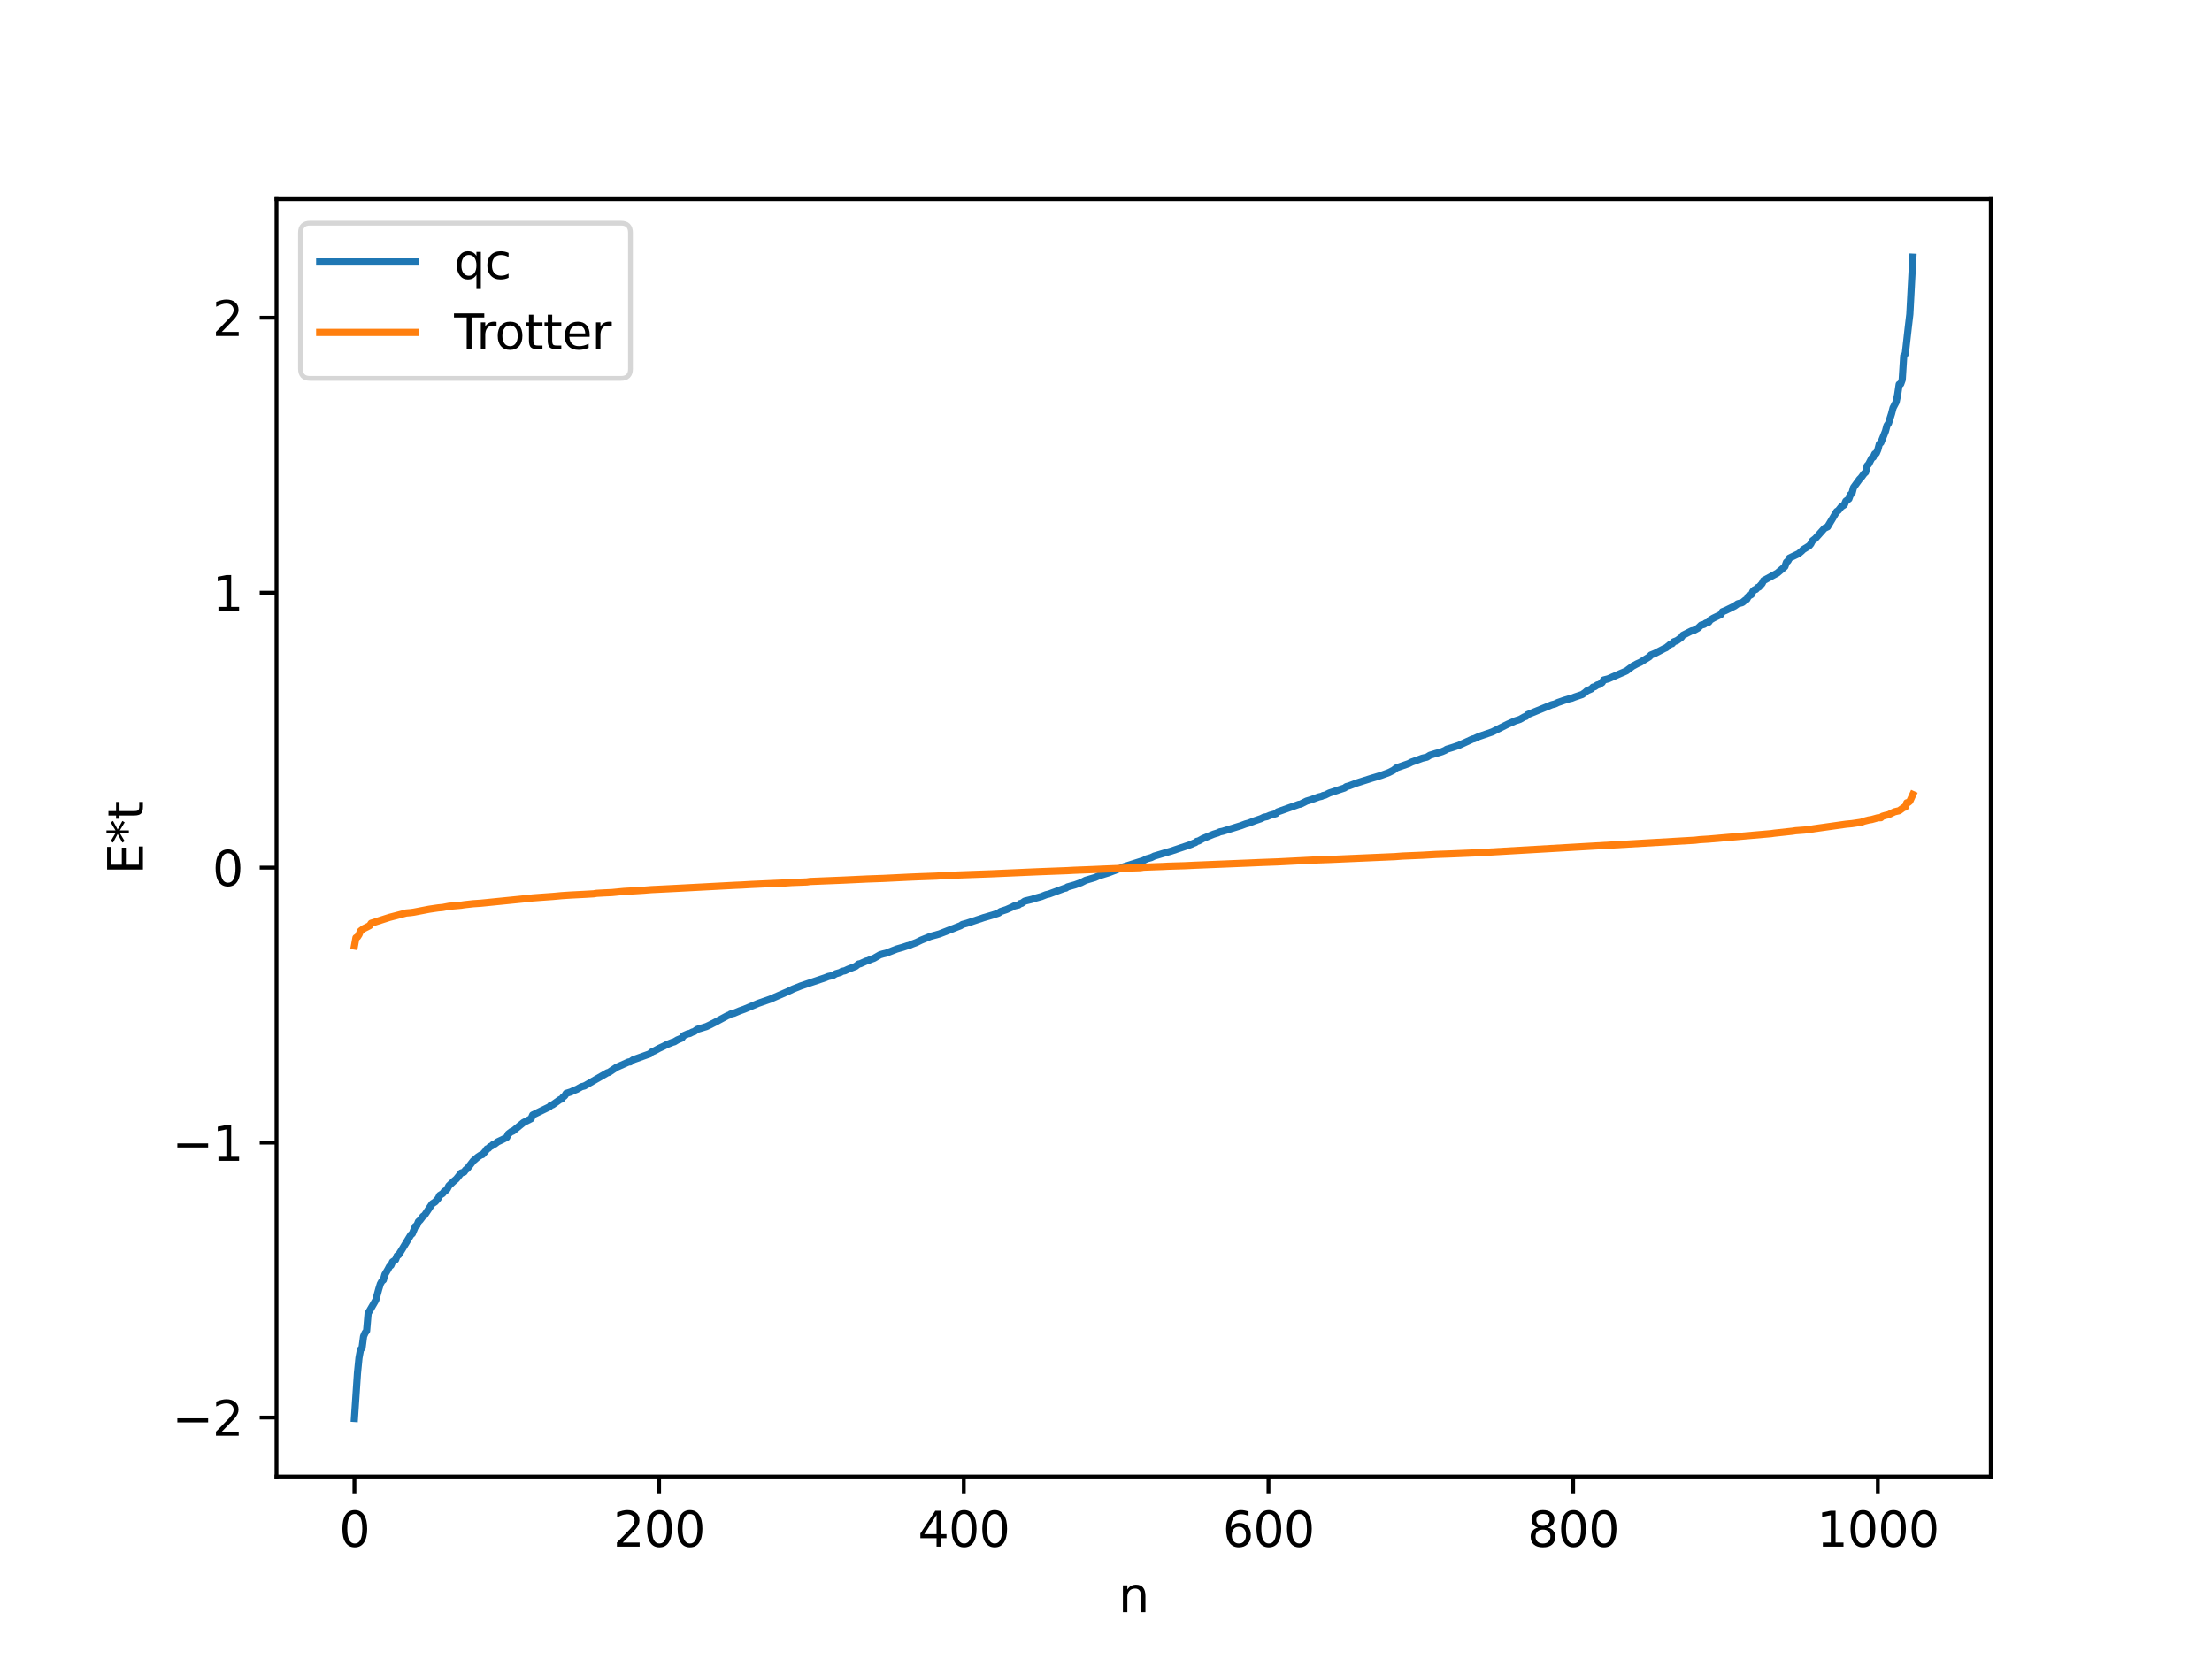 <?xml version="1.0" encoding="utf-8" standalone="no"?>
<!DOCTYPE svg PUBLIC "-//W3C//DTD SVG 1.1//EN"
  "http://www.w3.org/Graphics/SVG/1.1/DTD/svg11.dtd">
<svg xmlns:xlink="http://www.w3.org/1999/xlink" width="460.8pt" height="345.6pt" viewBox="0 0 460.8 345.6" xmlns="http://www.w3.org/2000/svg" version="1.1">
 <defs>
  <style type="text/css">*{stroke-linejoin: round; stroke-linecap: butt}</style>
 </defs>
 <g id="figure_1">
  <g id="patch_1">
   <path d="M 0 345.6 
L 460.8 345.6 
L 460.8 0 
L 0 0 
z
" style="fill: #ffffff"/>
  </g>
  <g id="axes_1">
   <g id="patch_2">
    <path d="M 57.6 307.584 
L 414.72 307.584 
L 414.72 41.472 
L 57.6 41.472 
z
" style="fill: #ffffff"/>
   </g>
   <g id="matplotlib.axis_1">
    <g id="xtick_1">
     <g id="line2d_1">
      <defs>
       <path id="m58bea05a34" d="M 0 0 
L 0 3.5 
" style="stroke: #000000; stroke-width: 0.8"/>
      </defs>
      <g>
       <use xlink:href="#m58bea05a34" x="73.833" y="307.584" style="stroke: #000000; stroke-width: 0.8"/>
      </g>
     </g>
     <g id="text_1">
      <!-- 0 -->
      <g transform="translate(70.651 322.182) scale(0.1 -0.1)">
       <defs>
        <path id="DejaVuSans-30" d="M 2034 4250 
Q 1547 4250 1301 3770 
Q 1056 3291 1056 2328 
Q 1056 1369 1301 889 
Q 1547 409 2034 409 
Q 2525 409 2770 889 
Q 3016 1369 3016 2328 
Q 3016 3291 2770 3770 
Q 2525 4250 2034 4250 
z
M 2034 4750 
Q 2819 4750 3233 4129 
Q 3647 3509 3647 2328 
Q 3647 1150 3233 529 
Q 2819 -91 2034 -91 
Q 1250 -91 836 529 
Q 422 1150 422 2328 
Q 422 3509 836 4129 
Q 1250 4750 2034 4750 
z
" transform="scale(0.016)"/>
       </defs>
       <use xlink:href="#DejaVuSans-30"/>
      </g>
     </g>
    </g>
    <g id="xtick_2">
     <g id="line2d_2">
      <g>
       <use xlink:href="#m58bea05a34" x="137.304" y="307.584" style="stroke: #000000; stroke-width: 0.8"/>
      </g>
     </g>
     <g id="text_2">
      <!-- 200 -->
      <g transform="translate(127.76 322.182) scale(0.1 -0.1)">
       <defs>
        <path id="DejaVuSans-32" d="M 1228 531 
L 3431 531 
L 3431 0 
L 469 0 
L 469 531 
Q 828 903 1448 1529 
Q 2069 2156 2228 2338 
Q 2531 2678 2651 2914 
Q 2772 3150 2772 3378 
Q 2772 3750 2511 3984 
Q 2250 4219 1831 4219 
Q 1534 4219 1204 4116 
Q 875 4013 500 3803 
L 500 4441 
Q 881 4594 1212 4672 
Q 1544 4750 1819 4750 
Q 2544 4750 2975 4387 
Q 3406 4025 3406 3419 
Q 3406 3131 3298 2873 
Q 3191 2616 2906 2266 
Q 2828 2175 2409 1742 
Q 1991 1309 1228 531 
z
" transform="scale(0.016)"/>
       </defs>
       <use xlink:href="#DejaVuSans-32"/>
       <use xlink:href="#DejaVuSans-30" x="63.623"/>
       <use xlink:href="#DejaVuSans-30" x="127.246"/>
      </g>
     </g>
    </g>
    <g id="xtick_3">
     <g id="line2d_3">
      <g>
       <use xlink:href="#m58bea05a34" x="200.775" y="307.584" style="stroke: #000000; stroke-width: 0.8"/>
      </g>
     </g>
     <g id="text_3">
      <!-- 400 -->
      <g transform="translate(191.231 322.182) scale(0.1 -0.1)">
       <defs>
        <path id="DejaVuSans-34" d="M 2419 4116 
L 825 1625 
L 2419 1625 
L 2419 4116 
z
M 2253 4666 
L 3047 4666 
L 3047 1625 
L 3713 1625 
L 3713 1100 
L 3047 1100 
L 3047 0 
L 2419 0 
L 2419 1100 
L 313 1100 
L 313 1709 
L 2253 4666 
z
" transform="scale(0.016)"/>
       </defs>
       <use xlink:href="#DejaVuSans-34"/>
       <use xlink:href="#DejaVuSans-30" x="63.623"/>
       <use xlink:href="#DejaVuSans-30" x="127.246"/>
      </g>
     </g>
    </g>
    <g id="xtick_4">
     <g id="line2d_4">
      <g>
       <use xlink:href="#m58bea05a34" x="264.246" y="307.584" style="stroke: #000000; stroke-width: 0.8"/>
      </g>
     </g>
     <g id="text_4">
      <!-- 600 -->
      <g transform="translate(254.702 322.182) scale(0.1 -0.1)">
       <defs>
        <path id="DejaVuSans-36" d="M 2113 2584 
Q 1688 2584 1439 2293 
Q 1191 2003 1191 1497 
Q 1191 994 1439 701 
Q 1688 409 2113 409 
Q 2538 409 2786 701 
Q 3034 994 3034 1497 
Q 3034 2003 2786 2293 
Q 2538 2584 2113 2584 
z
M 3366 4563 
L 3366 3988 
Q 3128 4100 2886 4159 
Q 2644 4219 2406 4219 
Q 1781 4219 1451 3797 
Q 1122 3375 1075 2522 
Q 1259 2794 1537 2939 
Q 1816 3084 2150 3084 
Q 2853 3084 3261 2657 
Q 3669 2231 3669 1497 
Q 3669 778 3244 343 
Q 2819 -91 2113 -91 
Q 1303 -91 875 529 
Q 447 1150 447 2328 
Q 447 3434 972 4092 
Q 1497 4750 2381 4750 
Q 2619 4750 2861 4703 
Q 3103 4656 3366 4563 
z
" transform="scale(0.016)"/>
       </defs>
       <use xlink:href="#DejaVuSans-36"/>
       <use xlink:href="#DejaVuSans-30" x="63.623"/>
       <use xlink:href="#DejaVuSans-30" x="127.246"/>
      </g>
     </g>
    </g>
    <g id="xtick_5">
     <g id="line2d_5">
      <g>
       <use xlink:href="#m58bea05a34" x="327.717" y="307.584" style="stroke: #000000; stroke-width: 0.8"/>
      </g>
     </g>
     <g id="text_5">
      <!-- 800 -->
      <g transform="translate(318.173 322.182) scale(0.1 -0.1)">
       <defs>
        <path id="DejaVuSans-38" d="M 2034 2216 
Q 1584 2216 1326 1975 
Q 1069 1734 1069 1313 
Q 1069 891 1326 650 
Q 1584 409 2034 409 
Q 2484 409 2743 651 
Q 3003 894 3003 1313 
Q 3003 1734 2745 1975 
Q 2488 2216 2034 2216 
z
M 1403 2484 
Q 997 2584 770 2862 
Q 544 3141 544 3541 
Q 544 4100 942 4425 
Q 1341 4750 2034 4750 
Q 2731 4750 3128 4425 
Q 3525 4100 3525 3541 
Q 3525 3141 3298 2862 
Q 3072 2584 2669 2484 
Q 3125 2378 3379 2068 
Q 3634 1759 3634 1313 
Q 3634 634 3220 271 
Q 2806 -91 2034 -91 
Q 1263 -91 848 271 
Q 434 634 434 1313 
Q 434 1759 690 2068 
Q 947 2378 1403 2484 
z
M 1172 3481 
Q 1172 3119 1398 2916 
Q 1625 2713 2034 2713 
Q 2441 2713 2670 2916 
Q 2900 3119 2900 3481 
Q 2900 3844 2670 4047 
Q 2441 4250 2034 4250 
Q 1625 4250 1398 4047 
Q 1172 3844 1172 3481 
z
" transform="scale(0.016)"/>
       </defs>
       <use xlink:href="#DejaVuSans-38"/>
       <use xlink:href="#DejaVuSans-30" x="63.623"/>
       <use xlink:href="#DejaVuSans-30" x="127.246"/>
      </g>
     </g>
    </g>
    <g id="xtick_6">
     <g id="line2d_6">
      <g>
       <use xlink:href="#m58bea05a34" x="391.188" y="307.584" style="stroke: #000000; stroke-width: 0.8"/>
      </g>
     </g>
     <g id="text_6">
      <!-- 1000 -->
      <g transform="translate(378.463 322.182) scale(0.1 -0.1)">
       <defs>
        <path id="DejaVuSans-31" d="M 794 531 
L 1825 531 
L 1825 4091 
L 703 3866 
L 703 4441 
L 1819 4666 
L 2450 4666 
L 2450 531 
L 3481 531 
L 3481 0 
L 794 0 
L 794 531 
z
" transform="scale(0.016)"/>
       </defs>
       <use xlink:href="#DejaVuSans-31"/>
       <use xlink:href="#DejaVuSans-30" x="63.623"/>
       <use xlink:href="#DejaVuSans-30" x="127.246"/>
       <use xlink:href="#DejaVuSans-30" x="190.869"/>
      </g>
     </g>
    </g>
    <g id="text_7">
     <!-- n -->
     <g transform="translate(232.991 335.861) scale(0.1 -0.1)">
      <defs>
       <path id="DejaVuSans-6e" d="M 3513 2113 
L 3513 0 
L 2938 0 
L 2938 2094 
Q 2938 2591 2744 2837 
Q 2550 3084 2163 3084 
Q 1697 3084 1428 2787 
Q 1159 2491 1159 1978 
L 1159 0 
L 581 0 
L 581 3500 
L 1159 3500 
L 1159 2956 
Q 1366 3272 1645 3428 
Q 1925 3584 2291 3584 
Q 2894 3584 3203 3211 
Q 3513 2838 3513 2113 
z
" transform="scale(0.016)"/>
      </defs>
      <use xlink:href="#DejaVuSans-6e"/>
     </g>
    </g>
   </g>
   <g id="matplotlib.axis_2">
    <g id="ytick_1">
     <g id="line2d_7">
      <defs>
       <path id="m03ca1fab9a" d="M 0 0 
L -3.5 0 
" style="stroke: #000000; stroke-width: 0.8"/>
      </defs>
      <g>
       <use xlink:href="#m03ca1fab9a" x="57.6" y="295.295" style="stroke: #000000; stroke-width: 0.8"/>
      </g>
     </g>
     <g id="text_8">
      <!-- −2 -->
      <g transform="translate(35.858 299.094) scale(0.1 -0.1)">
       <defs>
        <path id="DejaVuSans-2212" d="M 678 2272 
L 4684 2272 
L 4684 1741 
L 678 1741 
L 678 2272 
z
" transform="scale(0.016)"/>
       </defs>
       <use xlink:href="#DejaVuSans-2212"/>
       <use xlink:href="#DejaVuSans-32" x="83.789"/>
      </g>
     </g>
    </g>
    <g id="ytick_2">
     <g id="line2d_8">
      <g>
       <use xlink:href="#m03ca1fab9a" x="57.6" y="238.019" style="stroke: #000000; stroke-width: 0.8"/>
      </g>
     </g>
     <g id="text_9">
      <!-- −1 -->
      <g transform="translate(35.858 241.819) scale(0.1 -0.1)">
       <use xlink:href="#DejaVuSans-2212"/>
       <use xlink:href="#DejaVuSans-31" x="83.789"/>
      </g>
     </g>
    </g>
    <g id="ytick_3">
     <g id="line2d_9">
      <g>
       <use xlink:href="#m03ca1fab9a" x="57.6" y="180.744" style="stroke: #000000; stroke-width: 0.8"/>
      </g>
     </g>
     <g id="text_10">
      <!-- 0 -->
      <g transform="translate(44.237 184.543) scale(0.1 -0.1)">
       <use xlink:href="#DejaVuSans-30"/>
      </g>
     </g>
    </g>
    <g id="ytick_4">
     <g id="line2d_10">
      <g>
       <use xlink:href="#m03ca1fab9a" x="57.6" y="123.468" style="stroke: #000000; stroke-width: 0.8"/>
      </g>
     </g>
     <g id="text_11">
      <!-- 1 -->
      <g transform="translate(44.237 127.267) scale(0.1 -0.1)">
       <use xlink:href="#DejaVuSans-31"/>
      </g>
     </g>
    </g>
    <g id="ytick_5">
     <g id="line2d_11">
      <g>
       <use xlink:href="#m03ca1fab9a" x="57.6" y="66.192" style="stroke: #000000; stroke-width: 0.8"/>
      </g>
     </g>
     <g id="text_12">
      <!-- 2 -->
      <g transform="translate(44.237 69.991) scale(0.1 -0.1)">
       <use xlink:href="#DejaVuSans-32"/>
      </g>
     </g>
    </g>
    <g id="text_13">
     <!-- E*t -->
     <g transform="translate(29.778 182.148) rotate(-90) scale(0.1 -0.1)">
      <defs>
       <path id="DejaVuSans-45" d="M 628 4666 
L 3578 4666 
L 3578 4134 
L 1259 4134 
L 1259 2753 
L 3481 2753 
L 3481 2222 
L 1259 2222 
L 1259 531 
L 3634 531 
L 3634 0 
L 628 0 
L 628 4666 
z
" transform="scale(0.016)"/>
       <path id="DejaVuSans-2a" d="M 3009 3897 
L 1888 3291 
L 3009 2681 
L 2828 2375 
L 1778 3009 
L 1778 1831 
L 1422 1831 
L 1422 3009 
L 372 2375 
L 191 2681 
L 1313 3291 
L 191 3897 
L 372 4206 
L 1422 3572 
L 1422 4750 
L 1778 4750 
L 1778 3572 
L 2828 4206 
L 3009 3897 
z
" transform="scale(0.016)"/>
       <path id="DejaVuSans-74" d="M 1172 4494 
L 1172 3500 
L 2356 3500 
L 2356 3053 
L 1172 3053 
L 1172 1153 
Q 1172 725 1289 603 
Q 1406 481 1766 481 
L 2356 481 
L 2356 0 
L 1766 0 
Q 1100 0 847 248 
Q 594 497 594 1153 
L 594 3053 
L 172 3053 
L 172 3500 
L 594 3500 
L 594 4494 
L 1172 4494 
z
" transform="scale(0.016)"/>
      </defs>
      <use xlink:href="#DejaVuSans-45"/>
      <use xlink:href="#DejaVuSans-2a" x="63.184"/>
      <use xlink:href="#DejaVuSans-74" x="113.184"/>
     </g>
    </g>
   </g>
   <g id="line2d_12">
    <path d="M 73.833 295.488 
L 74.467 286.055 
L 74.785 282.864 
L 75.102 281.137 
L 75.42 280.816 
L 75.737 278.384 
L 76.054 277.651 
L 76.372 277.238 
L 76.689 273.584 
L 78.276 270.844 
L 78.91 268.514 
L 79.228 267.474 
L 79.545 266.896 
L 79.862 266.641 
L 80.18 265.504 
L 80.815 264.432 
L 81.132 263.827 
L 81.449 263.594 
L 81.767 262.864 
L 82.401 262.43 
L 82.719 261.609 
L 83.036 261.42 
L 83.671 260.409 
L 85.575 257.262 
L 85.892 256.988 
L 86.527 255.465 
L 86.844 255.277 
L 87.162 254.478 
L 87.479 254.211 
L 88.114 253.377 
L 88.431 253.175 
L 90.018 250.787 
L 90.653 250.373 
L 91.287 249.653 
L 91.605 249.019 
L 92.239 248.621 
L 92.557 248.178 
L 92.874 248.019 
L 93.191 247.648 
L 93.509 247.017 
L 94.461 246.121 
L 95.096 245.574 
L 96.048 244.371 
L 96.682 244.153 
L 97 243.688 
L 97.317 243.485 
L 98.586 241.842 
L 99.539 241.027 
L 100.173 240.607 
L 100.491 240.525 
L 101.125 239.824 
L 101.443 239.333 
L 101.76 239.216 
L 102.077 238.858 
L 102.395 238.736 
L 102.712 238.425 
L 103.029 238.357 
L 103.664 237.869 
L 104.616 237.42 
L 105.568 236.935 
L 105.886 236.24 
L 106.52 235.741 
L 106.838 235.647 
L 109.059 233.838 
L 110.646 233.038 
L 110.963 232.278 
L 114.454 230.585 
L 114.772 230.231 
L 115.089 230.175 
L 116.676 229.05 
L 116.993 228.957 
L 117.31 228.529 
L 117.628 228.311 
L 117.945 227.773 
L 118.897 227.48 
L 119.532 227.175 
L 120.167 226.926 
L 121.119 226.388 
L 121.753 226.226 
L 126.514 223.488 
L 126.831 223.407 
L 128.418 222.355 
L 130.957 221.223 
L 131.274 221.217 
L 131.909 220.772 
L 135.4 219.519 
L 135.717 219.176 
L 136.352 218.904 
L 137.304 218.383 
L 138.256 217.942 
L 138.891 217.61 
L 140.16 217.106 
L 140.477 217.022 
L 141.112 216.64 
L 142.064 216.242 
L 142.381 215.762 
L 143.334 215.341 
L 143.651 215.309 
L 144.286 214.982 
L 144.603 214.904 
L 145.238 214.435 
L 147.142 213.858 
L 147.777 213.563 
L 149.046 212.918 
L 151.585 211.552 
L 151.902 211.457 
L 152.22 211.231 
L 152.854 211.093 
L 154.124 210.566 
L 155.076 210.227 
L 156.662 209.564 
L 157.932 209.024 
L 160.471 208.139 
L 164.279 206.483 
L 165.231 206.022 
L 166.818 205.39 
L 171.896 203.681 
L 172.53 203.424 
L 173.482 203.226 
L 174.117 202.848 
L 175.069 202.57 
L 175.386 202.358 
L 176.021 202.219 
L 176.656 201.918 
L 178.243 201.309 
L 178.877 200.815 
L 179.195 200.767 
L 180.464 200.198 
L 180.781 200.134 
L 181.416 199.853 
L 182.051 199.633 
L 183.32 198.898 
L 183.955 198.708 
L 184.59 198.562 
L 186.811 197.696 
L 188.081 197.335 
L 189.033 197.018 
L 189.35 196.955 
L 189.985 196.681 
L 190.937 196.32 
L 191.889 195.852 
L 193.793 195.08 
L 195.697 194.554 
L 200.14 192.824 
L 200.458 192.589 
L 201.41 192.325 
L 203.631 191.592 
L 204.266 191.391 
L 204.9 191.168 
L 206.805 190.611 
L 208.074 190.192 
L 208.391 189.906 
L 209.661 189.484 
L 210.93 188.926 
L 211.248 188.737 
L 212.2 188.516 
L 212.517 188.232 
L 212.834 188.18 
L 213.469 187.72 
L 215.056 187.331 
L 215.691 187.114 
L 216.96 186.769 
L 217.912 186.39 
L 218.547 186.239 
L 221.72 185.065 
L 222.038 185.009 
L 222.355 184.772 
L 223.942 184.326 
L 225.211 183.867 
L 226.163 183.381 
L 228.067 182.822 
L 229.02 182.407 
L 230.924 181.831 
L 233.462 180.864 
L 234.097 180.564 
L 238.223 179.254 
L 238.858 178.919 
L 239.81 178.653 
L 240.444 178.34 
L 242.983 177.579 
L 243.935 177.313 
L 248.061 175.929 
L 248.696 175.637 
L 249.013 175.528 
L 249.33 175.262 
L 249.648 175.203 
L 250.6 174.68 
L 252.821 173.769 
L 253.773 173.47 
L 254.091 173.296 
L 254.725 173.166 
L 258.534 171.994 
L 259.486 171.635 
L 260.12 171.465 
L 261.39 170.979 
L 262.659 170.549 
L 263.294 170.24 
L 263.929 170.113 
L 264.563 169.841 
L 265.833 169.482 
L 266.15 169.13 
L 270.593 167.555 
L 270.91 167.516 
L 272.18 166.881 
L 273.132 166.592 
L 274.719 166.019 
L 275.353 165.871 
L 275.671 165.698 
L 275.988 165.657 
L 276.94 165.188 
L 280.114 164.144 
L 280.431 163.874 
L 281.066 163.699 
L 282.653 163.104 
L 285.826 162.096 
L 286.461 161.913 
L 287.73 161.525 
L 289.317 160.941 
L 290.269 160.461 
L 290.904 159.963 
L 293.443 159.073 
L 294.077 158.746 
L 295.347 158.299 
L 296.299 157.945 
L 297.251 157.722 
L 297.886 157.325 
L 299.155 156.934 
L 299.79 156.772 
L 300.424 156.571 
L 301.059 156.294 
L 301.377 156.076 
L 302.646 155.691 
L 303.915 155.265 
L 306.772 153.949 
L 307.089 153.888 
L 308.041 153.444 
L 310.897 152.46 
L 311.532 152.139 
L 312.167 151.826 
L 314.071 150.866 
L 315.658 150.168 
L 316.61 149.862 
L 317.562 149.325 
L 317.879 149.237 
L 318.196 148.88 
L 323.274 146.808 
L 323.909 146.643 
L 324.543 146.345 
L 325.178 146.125 
L 325.813 145.901 
L 327.082 145.512 
L 327.4 145.464 
L 328.034 145.206 
L 329.621 144.67 
L 330.256 144.213 
L 330.573 143.917 
L 331.525 143.503 
L 331.843 143.134 
L 332.16 143.079 
L 332.795 142.662 
L 333.112 142.613 
L 333.747 142.194 
L 334.064 141.657 
L 335.016 141.415 
L 337.555 140.308 
L 338.19 140.043 
L 338.824 139.75 
L 340.094 138.789 
L 341.046 138.27 
L 341.681 137.988 
L 343.585 136.822 
L 343.902 136.458 
L 344.854 136.065 
L 346.758 135.071 
L 347.076 134.942 
L 348.028 134.155 
L 348.345 134.09 
L 348.662 133.707 
L 349.297 133.468 
L 350.249 132.791 
L 350.567 132.342 
L 352.153 131.538 
L 352.471 131.39 
L 352.788 131.369 
L 353.74 130.839 
L 354.375 130.221 
L 355.01 130.058 
L 355.327 129.804 
L 355.962 129.601 
L 356.279 129.149 
L 356.914 128.769 
L 358.5 127.999 
L 358.818 127.425 
L 359.453 127.179 
L 361.357 126.239 
L 361.991 125.786 
L 362.626 125.611 
L 362.943 125.53 
L 363.578 125.004 
L 363.896 124.833 
L 364.213 124.224 
L 364.848 123.851 
L 365.165 123.171 
L 365.482 122.862 
L 365.8 122.766 
L 366.117 122.387 
L 366.434 122.277 
L 367.069 121.571 
L 367.386 120.938 
L 370.243 119.381 
L 371.512 118.306 
L 371.829 118.026 
L 372.147 117.118 
L 372.464 116.872 
L 372.781 116.253 
L 374.686 115.335 
L 375.32 114.799 
L 375.638 114.479 
L 376.59 113.891 
L 376.907 113.687 
L 377.224 113.306 
L 377.542 112.673 
L 378.177 112.175 
L 380.081 110.039 
L 380.715 109.742 
L 382.62 106.551 
L 382.937 106.367 
L 383.572 105.571 
L 384.206 105.159 
L 384.524 104.385 
L 385.158 103.923 
L 385.476 103.032 
L 385.793 102.808 
L 386.11 101.581 
L 387.38 99.829 
L 387.697 99.513 
L 388.332 98.651 
L 388.649 98.371 
L 388.967 97.022 
L 389.284 96.681 
L 389.919 95.447 
L 390.236 95.245 
L 390.553 94.543 
L 390.871 94.424 
L 391.188 93.675 
L 391.505 92.471 
L 391.823 92.212 
L 392.775 89.833 
L 393.092 88.648 
L 393.41 88.19 
L 394.044 86.189 
L 394.362 84.951 
L 394.996 83.747 
L 395.314 82.201 
L 395.631 80.064 
L 395.948 79.99 
L 396.266 79.108 
L 396.583 74.117 
L 396.9 73.742 
L 397.535 68.131 
L 397.853 65.441 
L 398.487 53.568 
L 398.487 53.568 
" clip-path="url(#p8ac8ae10ac)" style="fill: none; stroke: #1f77b4; stroke-width: 1.5; stroke-linecap: square"/>
   </g>
   <g id="line2d_13">
    <path d="M 73.833 197.067 
L 74.15 195.349 
L 74.467 195.181 
L 74.785 194.693 
L 75.102 193.932 
L 75.737 193.463 
L 77.006 192.823 
L 77.324 192.325 
L 81.132 191.105 
L 81.767 190.94 
L 84.623 190.194 
L 85.575 190.111 
L 86.21 190.02 
L 87.479 189.777 
L 89.383 189.412 
L 90.653 189.222 
L 91.287 189.132 
L 92.239 189.04 
L 93.509 188.799 
L 96.048 188.577 
L 96.682 188.476 
L 98.586 188.264 
L 100.173 188.159 
L 110.011 187.171 
L 110.963 187.059 
L 112.55 186.939 
L 115.089 186.758 
L 116.041 186.675 
L 116.993 186.584 
L 118.897 186.46 
L 121.753 186.314 
L 123.658 186.203 
L 124.292 186.101 
L 125.879 186.013 
L 127.466 185.943 
L 129.37 185.756 
L 130.005 185.696 
L 132.543 185.553 
L 134.13 185.452 
L 135.717 185.325 
L 138.256 185.203 
L 141.112 185.059 
L 153.172 184.422 
L 154.441 184.371 
L 156.345 184.259 
L 161.423 184.031 
L 163.644 183.934 
L 164.914 183.848 
L 168.087 183.729 
L 168.722 183.632 
L 175.704 183.348 
L 180.781 183.109 
L 183.955 182.997 
L 189.35 182.733 
L 191.254 182.652 
L 195.062 182.514 
L 197.284 182.366 
L 198.553 182.32 
L 206.487 182.033 
L 216.325 181.603 
L 222.355 181.372 
L 223.624 181.301 
L 227.75 181.141 
L 229.654 181.056 
L 235.367 180.823 
L 237.588 180.754 
L 238.223 180.648 
L 239.492 180.602 
L 242.348 180.5 
L 243.3 180.447 
L 246.791 180.343 
L 249.013 180.239 
L 260.438 179.772 
L 262.659 179.675 
L 266.15 179.546 
L 273.767 179.158 
L 276.94 179.049 
L 290.586 178.452 
L 292.173 178.331 
L 296.299 178.159 
L 299.155 177.995 
L 302.011 177.892 
L 304.233 177.8 
L 307.724 177.652 
L 353.105 175.03 
L 354.058 174.916 
L 355.962 174.795 
L 368.973 173.661 
L 369.608 173.566 
L 373.416 173.152 
L 374.051 173.052 
L 375.955 172.908 
L 384.524 171.699 
L 385.793 171.575 
L 387.697 171.294 
L 388.332 171.06 
L 389.284 170.821 
L 389.919 170.715 
L 391.188 170.36 
L 391.823 170.339 
L 392.14 170.044 
L 392.775 169.856 
L 393.41 169.715 
L 394.044 169.4 
L 394.679 169.102 
L 395.314 168.954 
L 395.631 168.883 
L 396.583 168.199 
L 396.9 168.138 
L 397.218 167.236 
L 397.535 167.165 
L 397.853 166.905 
L 398.487 165.518 
L 398.487 165.518 
" clip-path="url(#p8ac8ae10ac)" style="fill: none; stroke: #ff7f0e; stroke-width: 1.5; stroke-linecap: square"/>
   </g>
   <g id="patch_3">
    <path d="M 57.6 307.584 
L 57.6 41.472 
" style="fill: none; stroke: #000000; stroke-width: 0.8; stroke-linejoin: miter; stroke-linecap: square"/>
   </g>
   <g id="patch_4">
    <path d="M 414.72 307.584 
L 414.72 41.472 
" style="fill: none; stroke: #000000; stroke-width: 0.8; stroke-linejoin: miter; stroke-linecap: square"/>
   </g>
   <g id="patch_5">
    <path d="M 57.6 307.584 
L 414.72 307.584 
" style="fill: none; stroke: #000000; stroke-width: 0.8; stroke-linejoin: miter; stroke-linecap: square"/>
   </g>
   <g id="patch_6">
    <path d="M 57.6 41.472 
L 414.72 41.472 
" style="fill: none; stroke: #000000; stroke-width: 0.8; stroke-linejoin: miter; stroke-linecap: square"/>
   </g>
   <g id="legend_1">
    <g id="patch_7">
     <path d="M 64.6 78.828 
L 129.342 78.828 
Q 131.342 78.828 131.342 76.828 
L 131.342 48.472 
Q 131.342 46.472 129.342 46.472 
L 64.6 46.472 
Q 62.6 46.472 62.6 48.472 
L 62.6 76.828 
Q 62.6 78.828 64.6 78.828 
z
" style="fill: #ffffff; opacity: 0.8; stroke: #cccccc; stroke-linejoin: miter"/>
    </g>
    <g id="line2d_14">
     <path d="M 66.6 54.57 
L 76.6 54.57 
L 86.6 54.57 
" style="fill: none; stroke: #1f77b4; stroke-width: 1.5; stroke-linecap: square"/>
    </g>
    <g id="text_14">
     <!-- qc -->
     <g transform="translate(94.6 58.07) scale(0.1 -0.1)">
      <defs>
       <path id="DejaVuSans-71" d="M 947 1747 
Q 947 1113 1208 752 
Q 1469 391 1925 391 
Q 2381 391 2643 752 
Q 2906 1113 2906 1747 
Q 2906 2381 2643 2742 
Q 2381 3103 1925 3103 
Q 1469 3103 1208 2742 
Q 947 2381 947 1747 
z
M 2906 525 
Q 2725 213 2448 61 
Q 2172 -91 1784 -91 
Q 1150 -91 751 415 
Q 353 922 353 1747 
Q 353 2572 751 3078 
Q 1150 3584 1784 3584 
Q 2172 3584 2448 3432 
Q 2725 3281 2906 2969 
L 2906 3500 
L 3481 3500 
L 3481 -1331 
L 2906 -1331 
L 2906 525 
z
" transform="scale(0.016)"/>
       <path id="DejaVuSans-63" d="M 3122 3366 
L 3122 2828 
Q 2878 2963 2633 3030 
Q 2388 3097 2138 3097 
Q 1578 3097 1268 2742 
Q 959 2388 959 1747 
Q 959 1106 1268 751 
Q 1578 397 2138 397 
Q 2388 397 2633 464 
Q 2878 531 3122 666 
L 3122 134 
Q 2881 22 2623 -34 
Q 2366 -91 2075 -91 
Q 1284 -91 818 406 
Q 353 903 353 1747 
Q 353 2603 823 3093 
Q 1294 3584 2113 3584 
Q 2378 3584 2631 3529 
Q 2884 3475 3122 3366 
z
" transform="scale(0.016)"/>
      </defs>
      <use xlink:href="#DejaVuSans-71"/>
      <use xlink:href="#DejaVuSans-63" x="63.477"/>
     </g>
    </g>
    <g id="line2d_15">
     <path d="M 66.6 69.249 
L 76.6 69.249 
L 86.6 69.249 
" style="fill: none; stroke: #ff7f0e; stroke-width: 1.5; stroke-linecap: square"/>
    </g>
    <g id="text_15">
     <!-- Trotter -->
     <g transform="translate(94.6 72.749) scale(0.1 -0.1)">
      <defs>
       <path id="DejaVuSans-54" d="M -19 4666 
L 3928 4666 
L 3928 4134 
L 2272 4134 
L 2272 0 
L 1638 0 
L 1638 4134 
L -19 4134 
L -19 4666 
z
" transform="scale(0.016)"/>
       <path id="DejaVuSans-72" d="M 2631 2963 
Q 2534 3019 2420 3045 
Q 2306 3072 2169 3072 
Q 1681 3072 1420 2755 
Q 1159 2438 1159 1844 
L 1159 0 
L 581 0 
L 581 3500 
L 1159 3500 
L 1159 2956 
Q 1341 3275 1631 3429 
Q 1922 3584 2338 3584 
Q 2397 3584 2469 3576 
Q 2541 3569 2628 3553 
L 2631 2963 
z
" transform="scale(0.016)"/>
       <path id="DejaVuSans-6f" d="M 1959 3097 
Q 1497 3097 1228 2736 
Q 959 2375 959 1747 
Q 959 1119 1226 758 
Q 1494 397 1959 397 
Q 2419 397 2687 759 
Q 2956 1122 2956 1747 
Q 2956 2369 2687 2733 
Q 2419 3097 1959 3097 
z
M 1959 3584 
Q 2709 3584 3137 3096 
Q 3566 2609 3566 1747 
Q 3566 888 3137 398 
Q 2709 -91 1959 -91 
Q 1206 -91 779 398 
Q 353 888 353 1747 
Q 353 2609 779 3096 
Q 1206 3584 1959 3584 
z
" transform="scale(0.016)"/>
       <path id="DejaVuSans-65" d="M 3597 1894 
L 3597 1613 
L 953 1613 
Q 991 1019 1311 708 
Q 1631 397 2203 397 
Q 2534 397 2845 478 
Q 3156 559 3463 722 
L 3463 178 
Q 3153 47 2828 -22 
Q 2503 -91 2169 -91 
Q 1331 -91 842 396 
Q 353 884 353 1716 
Q 353 2575 817 3079 
Q 1281 3584 2069 3584 
Q 2775 3584 3186 3129 
Q 3597 2675 3597 1894 
z
M 3022 2063 
Q 3016 2534 2758 2815 
Q 2500 3097 2075 3097 
Q 1594 3097 1305 2825 
Q 1016 2553 972 2059 
L 3022 2063 
z
" transform="scale(0.016)"/>
      </defs>
      <use xlink:href="#DejaVuSans-54"/>
      <use xlink:href="#DejaVuSans-72" x="46.334"/>
      <use xlink:href="#DejaVuSans-6f" x="85.197"/>
      <use xlink:href="#DejaVuSans-74" x="146.379"/>
      <use xlink:href="#DejaVuSans-74" x="185.588"/>
      <use xlink:href="#DejaVuSans-65" x="224.797"/>
      <use xlink:href="#DejaVuSans-72" x="286.32"/>
     </g>
    </g>
   </g>
  </g>
 </g>
 <defs>
  <clipPath id="p8ac8ae10ac">
   <rect x="57.6" y="41.472" width="357.12" height="266.112"/>
  </clipPath>
 </defs>
</svg>
